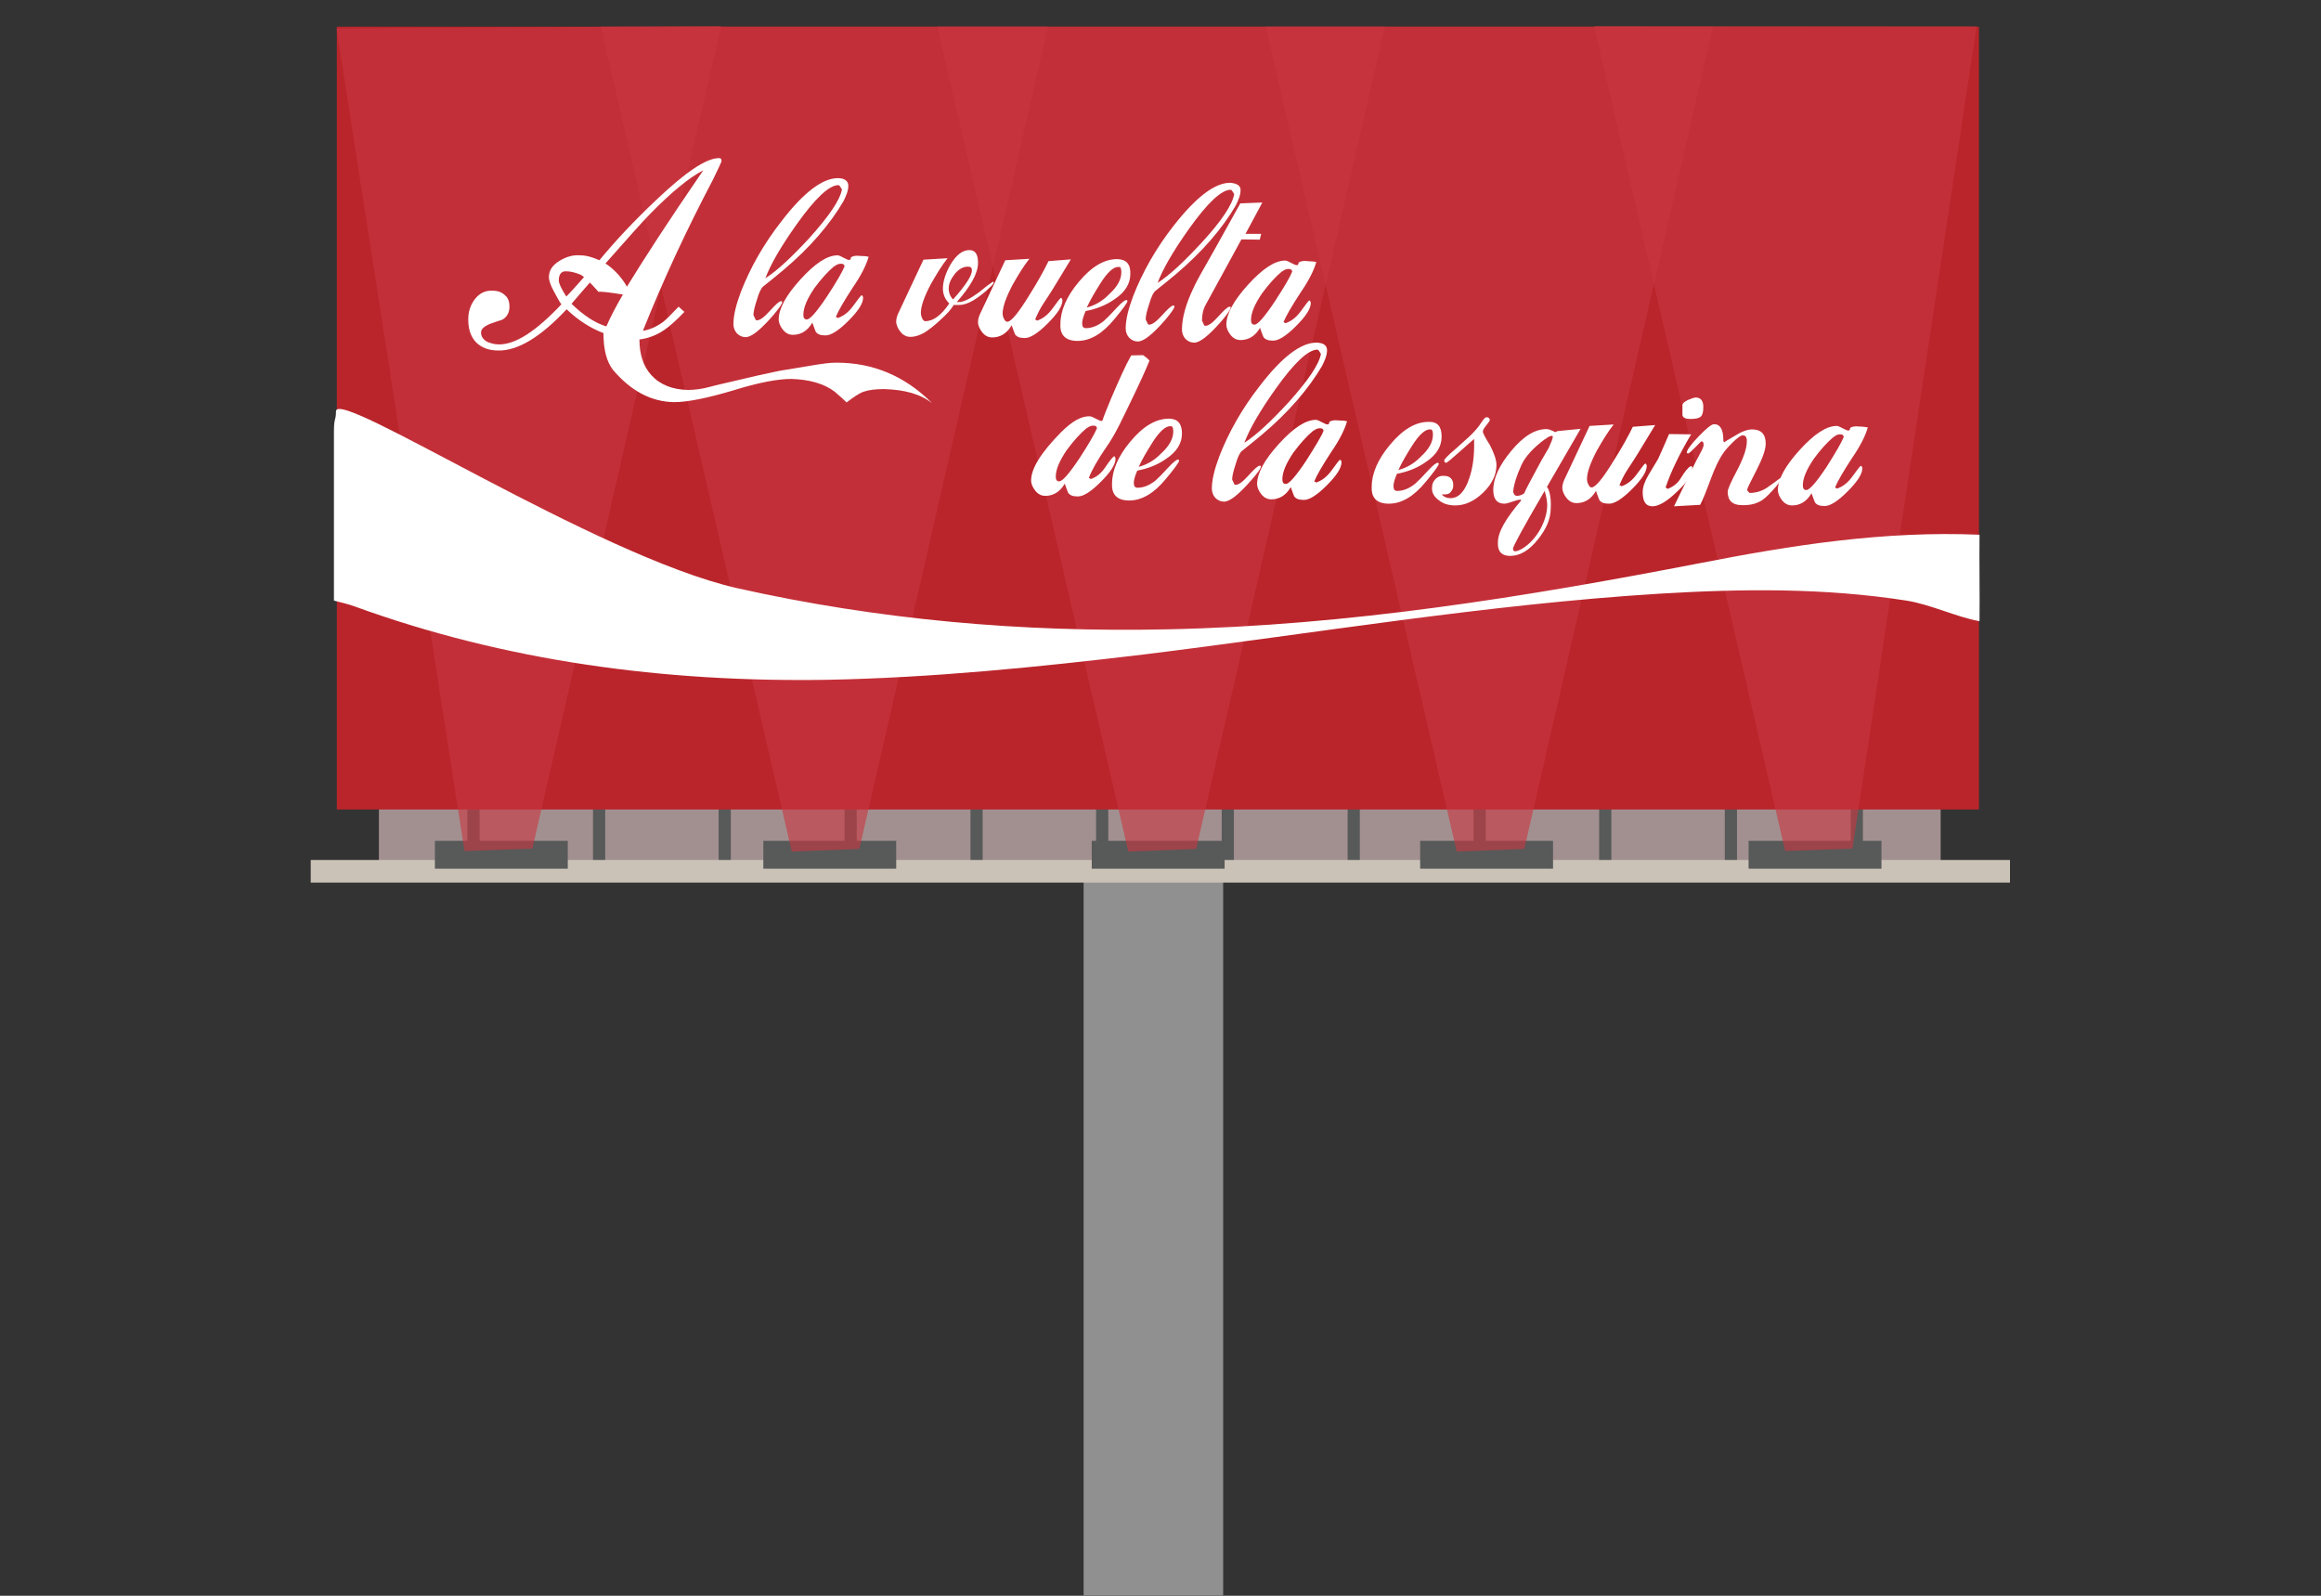 <?xml version="1.0" encoding="utf-8"?>
<!-- Generator: Adobe Illustrator 18.1.1, SVG Export Plug-In . SVG Version: 6.00 Build 0)  -->
<svg version="1.1" id="Layer_1" xmlns="http://www.w3.org/2000/svg" xmlns:xlink="http://www.w3.org/1999/xlink" x="0px" y="0px"
	 viewBox="0 0 800 550" enable-background="new 0 0 800 550" xml:space="preserve">
<rect x="0" y="0" width="800" height="550" fill="#333333" stroke="none"/>
<rect x="373.5" y="285" fill="#909090" width="48.1" height="264.9"/>
<rect x="130.6" y="266.9" fill="#A29090" width="538.3" height="30.1"/>
<rect x="161.1" y="266.9" fill="#585959" width="4.2" height="30.1"/>
<rect x="204.4" y="266.9" fill="#585959" width="4.2" height="30.1"/>
<rect x="247.7" y="266.9" fill="#585959" width="4.2" height="30.1"/>
<rect x="291.1" y="266.9" fill="#585959" width="4.2" height="30.1"/>
<rect x="334.5" y="266.9" fill="#585959" width="4.2" height="30.1"/>
<rect x="377.8" y="266.9" fill="#585959" width="4.2" height="30.1"/>
<rect x="421.1" y="266.9" fill="#585959" width="4.2" height="30.1"/>
<rect x="464.5" y="266.9" fill="#585959" width="4.2" height="30.1"/>
<rect x="507.9" y="266.9" fill="#585959" width="4.2" height="30.1"/>
<rect x="551.2" y="266.9" fill="#585959" width="4.2" height="30.1"/>
<rect x="594.5" y="266.9" fill="#585959" width="4.2" height="30.1"/>
<rect x="637.9" y="266.9" fill="#585959" width="4.2" height="30.1"/>
<rect x="107.1" y="296.4" fill="#CAC2B7" width="585.7" height="7.8"/>
<rect x="149.9" y="289.8" fill="#585959" width="45.8" height="9.6"/>
<rect x="263.1" y="289.8" fill="#585959" width="45.8" height="9.6"/>
<rect x="376.3" y="289.8" fill="#585959" width="45.8" height="9.6"/>
<rect x="489.5" y="289.8" fill="#585959" width="45.8" height="9.6"/>
<rect x="602.7" y="289.8" fill="#585959" width="45.8" height="9.6"/>
<rect x="116.1" y="9.2" fill="#BA252B" width="566" height="269.8"/>
<polygon opacity="0.61" fill="#C93641" points="183.5,292.5 248.5,9 116,9.8 160.1,293.3 "/>
<polygon opacity="0.61" fill="#C93641" points="296.2,292.6 361.2,9.2 207.1,9.2 272.9,293.5 "/>
<polygon opacity="0.61" fill="#C93641" points="412.3,292.6 477.3,9.2 323.1,9.2 388.9,293.5 "/>
<polygon opacity="0.61" fill="#C93641" points="525.4,292.6 590.4,9.2 436.3,9.2 502.1,293.5 "/>
<polygon opacity="0.61" fill="#C93641" points="638.5,292.5 681.3,9.1 549.5,9 615.3,293.3 "/>
<g>
	<g>
		<path fill="#FFFFFF" d="M321.3,139c-4-3.2-9.5-4.7-16.6-4.9c-2.9,0-5.3,0.3-7,0.9c-1.5,0.5-3.4,1.8-5.9,3.7
			c-0.8-0.8-2.1-2-4.1-3.7c-3.7-2.8-8.7-4.2-14.9-4.4c-4.6,0-11.3,1.2-20.2,4c-8.8,2.6-15.6,4-20.2,4c-7.9-0.1-14.9-3.8-21.1-11.1
			c-2.2-2.8-3.3-7-3.3-12.7c-4.5-1.7-8.7-4.4-12.7-8.2c-9,9.6-16.9,14.4-23.7,14.2c-3.3,0-5.8-1.1-7.6-2.9c-1.8-2-2.6-4.5-2.6-7.8
			c0-2.8,0.8-5,2.2-6.9c1.6-2.1,3.7-3.2,6.3-3c1.7,0,3,0.5,4.1,1.5c1.1,0.9,1.6,2.2,1.6,4c0,2.1-0.9,3.6-2.5,4.5
			c-1.5,0.5-2.9,0.9-4.4,1.5c-1.8,0.8-2.9,1.7-2.9,2.9c0,1.3,0.7,2.4,2.1,3.2c1.2,0.5,2.5,0.9,4,0.9c5.8,0.1,12.9-4.6,21.6-13.8
			c-0.7-0.9-1.5-2.5-2.6-4.5s-1.7-3.7-1.7-4.9c0-2.4,1.3-4.2,3.8-5.7c2.2-1.3,4.5-2,7-1.8c2.1,0,4.4,0.7,6.6,1.7
			c5.5-6.7,12-13.6,19.5-20.7c10.3-9.8,17.5-14.6,21.8-14.5c0.5,0,0.8,0.3,0.8,0.9c0,0.5-1.1,2.6-3,6.6c-9.1,17.3-17.1,34.5-24.1,52
			c2.2-0.3,4.5-1.3,6.9-3c1.2-0.9,3-2.8,5.4-5.3l2,1.8c-2.8,2.9-5,4.9-6.9,6.2c-2.6,1.8-5.5,2.9-8.6,3.3c0,5.1,1.3,9.2,4.1,12.3
			c3,3.3,7.3,5,12.7,5.1c2.1,0,4.7-0.3,7.6-1.1c2.5-0.7,5-1.2,7.5-1.8c6.6-1.6,12-2.8,16.4-3.7c1.8-0.3,5.3-0.9,10.3-1.7
			c4-0.7,7-1.1,9-1.1C300.8,124.9,312,129.6,321.3,139z M201.3,95.5c-0.5-0.4-0.9-0.7-1.3-0.9h-0.1c-1.7-0.7-3.3-1.1-4.9-1.1
			s-2.4,1.1-2.4,3.2c0,0.9,0.9,2.9,2.6,5.5C196.9,100.5,198.9,98.2,201.3,95.5z M214.7,101.5c-4.6-0.7-7.5-1.1-8.4-0.9
			c-1.2-1.3-2.1-2.4-3-3.2c-2.4,2.8-4.5,5.1-6.3,7.3c4.2,4.1,8.3,6.7,12,7.8C210.4,109.2,212.4,105.5,214.7,101.5z M242.4,58.7
			c-5,2.6-10.9,7.5-17.9,14.6c-3,3-8.3,9-15.8,17.5c3,2,5.5,4.7,7.4,8C221.6,89.8,230.3,76.3,242.4,58.7z"/>
	</g>
	<path fill="#FFFFFF" d="M292.4,64c0,1.7-0.7,3.4-1.7,5.4c-4.7,8-11.6,16-20.6,23.6c-1.6,1.3-3.8,3.2-7,5.7
		c-0.7,0.5-1.5,2.1-2.2,4.6c-0.8,2.4-1.2,4.1-1.2,5.3l0.8,1.7c0.1,0,0.3,0.1,0.4,0.1c1.1,0,2.5-1.1,4.5-3.3c2-2.2,3.2-3.3,3.8-3.3
		c0.3,0,0.4,0.1,0.4,0.4c0,0.5-1.1,2.1-3.2,4.6c-4.4,5-7.4,7.4-9.4,7.4c-1.2,0-2.2-0.5-3-1.3c-0.8-0.9-1.2-2-1.2-3.2
		c0-3,0.9-6.7,2.6-11.2c3.2-8.2,7.8-16.4,14-24.3c7.6-9.9,14.1-14.8,19.4-14.8C291.1,61.4,292.4,62.4,292.4,64z M290.2,65.3
		c-0.5-0.9-0.9-1.5-1.2-1.5c-3.2,0-8,4.5-14.4,13.5c-5.4,7.6-9,13.8-10.8,18.6c4.1-2.6,9.1-7.3,15.3-14
		C285.8,74.4,289.5,69,290.2,65.3z"/>
	<path fill="#FFFFFF" d="M299.4,88.5c-0.8,2.8-2.5,6.3-5.4,10.5c-3,4.6-5,8-5.9,10.2l0.7,0.4c2-0.7,3.7-2,5.3-4.2
		c1.6-2.2,2.5-3.4,2.8-3.6h0.3c0.1,0.3,0.3,0.5,0.3,0.8c0,2-1.7,4.6-5.1,8c-3.4,3.4-6.1,5.1-8,5c-1.6,0-2.6-0.4-3.2-1.2
		c-0.1-0.1-0.5-1.3-1.2-3.2c-1.7,2.9-4,4.2-6.7,4.2c-1.3,0-2.4-0.5-3.4-1.7c-0.9-1.1-1.5-2.4-1.5-3.6c0-3.7,2.5-8.3,7.5-13.8
		c5-5.5,9.2-8.3,12.8-8.3c0.4,0,1.1,0.3,2,0.8s1.6,0.8,2.1,0.8c0.3-0.1,0.5-0.4,0.5-0.9c0.5-0.4,1.6-0.7,3-0.5
		C297.4,88.2,298.6,88.3,299.4,88.5z M291.1,91.8c-0.1-0.7-0.5-0.9-1.3-0.9c-0.7,0-1.5,0.3-2.2,0.9v-0.1c-2.4,2-4.6,4.5-6.9,7.6
		c-2.5,3.7-3.8,6.7-3.8,9.2c0,1.1,0.4,1.6,1.2,1.6c1.1,0,3.4-2.6,7-8C288.3,97.2,290.3,93.8,291.1,91.8z"/>
	<path fill="#FFFFFF" d="M342.5,97.4c0,0.3-0.3,0.7-0.8,1.2c-4.6,4.4-8.3,6.6-11.2,6.5c-0.5,0-1.2,0-1.8,0c-0.8,1.5-2.4,3.2-4.5,5.1
		c-2.1,2-4,3.4-5.5,4.4c-1.6,0.9-3.2,1.5-4.9,1.5c-1.3,0-2.4-0.5-3.4-1.7c-0.9-1.1-1.5-2.4-1.5-3.6c0-0.9,0.3-2,0.8-3l8.6-18.3
		l8.3-0.5c-2,2.5-3.8,5.5-5.8,9c-2.2,4.2-3.4,7.5-3.4,9.8c0,0.5,0.1,1.1,0.4,1.8c0.3,0.7,0.7,1.1,1.1,1.1c2.8,0,5.5-2,8.3-6.1
		c-1.5-1.5-2.2-3.2-2.2-5.1c0-2.5,0.9-5.3,2.6-8.3c2-3.3,4.1-5,6.5-5c2.1,0,3,1.5,3,4.4c0,3.6-2.5,8-7.3,13.5h0.7c1.7,0,4-1.2,7-3.4
		c2.9-2.4,4.4-3.4,4.4-3.4C342.4,96.9,342.5,97.2,342.5,97.4z M335,93.2c0-0.9-0.4-1.3-1.3-1.3c-1.7,0-3.2,0.8-4.6,2.5
		c-1.3,1.7-2.1,3.3-2.1,5c0,1.5,0.5,2.8,1.5,3.8C332.7,98.5,335,95.1,335,93.2z"/>
	<path fill="#FFFFFF" d="M369.1,89.4l-6.2,10.2c-0.8,1.2-1.8,2.9-3.3,5.1c-1.2,1.8-2.1,3.7-2.8,5.4l0.7,0.4c2-0.7,3.7-2,5.3-4.2
		c1.6-2.2,2.5-3.4,2.8-3.6h0.3c0.1,0.3,0.3,0.5,0.3,0.8c0,2-1.7,4.6-5.1,8c-3.4,3.4-6.1,5.1-8,5c-1.6,0-2.6-0.4-3.2-1.2
		c-0.1-0.1-0.5-1.3-1.2-3.2c-1.7,2.9-4,4.2-6.7,4.2c-1.3,0-2.4-0.5-3.4-1.7c-0.9-1.1-1.5-2.4-1.5-3.6c0-0.9,0.3-2,0.8-3l8.6-18.3
		l8.3-0.5c-2,2.5-3.8,5.5-5.8,9c-2.2,4.2-3.4,7.5-3.4,9.8c0,0.5,0.1,1.2,0.4,1.7c0.3,0.8,0.7,1.2,1.2,1.2c1.3,0,3.8-3,7.6-9.2
		c2.9-4.6,5.1-8.6,6.6-11.7L369.1,89.4z"/>
	<path fill="#FFFFFF" d="M389.6,94.4c0,3.4-1.8,6.3-5.4,8.7c-2.8,2-6.2,3.4-10,4.1c-0.8,1.8-1.2,3.3-1.2,4.2c0,1.2,0.4,1.7,1.3,1.7
		c2,0,4.1-0.8,6.2-2.5c0.9-0.8,2.5-2.4,4.6-4.7c1.6-1.7,2.6-2.5,3.2-2.5c0.1,0,0.3,0.1,0.3,0.4c0,0.5-1.5,2.6-4.5,6.2
		c-4.1,5-8.3,7.5-12.7,7.5c-4.1,0-6.1-2-5.9-5.8c0-4.6,2.1-9.5,6.3-14.5c4.4-5.3,8.8-7.9,13.3-7.9C388.3,89.4,389.7,91.1,389.6,94.4
		z M386.5,93.8c0-0.7-0.1-1.3-0.4-1.7c-0.1-0.1-0.4-0.1-0.7-0.1c-1.6,0-3.7,1.8-6.2,5.8c-1.8,2.9-3.4,5.5-4.6,8.2
		c2.6-0.7,5.3-2.1,7.6-4.5C385.2,98.8,386.5,96.3,386.5,93.8z"/>
	<path fill="#FFFFFF" d="M427.6,65.5c0,1.7-0.7,3.4-1.7,5.4c-4.7,8-11.6,16-20.6,23.6c-1.6,1.3-3.8,3.2-7,5.7
		c-0.7,0.5-1.5,2.1-2.2,4.6c-0.8,2.4-1.2,4.1-1.2,5.3l0.8,1.7c0.1,0,0.3,0.1,0.4,0.1c1.1,0,2.5-1.1,4.5-3.3c2-2.2,3.2-3.3,3.8-3.3
		c0.3,0,0.4,0.1,0.4,0.4c0,0.5-1.1,2.1-3.2,4.6c-4.4,5-7.4,7.4-9.4,7.4c-1.2,0-2.2-0.5-3-1.3c-0.8-0.9-1.2-2-1.2-3.2
		c0-3,0.9-6.7,2.6-11.2c3.2-8.2,7.8-16.4,14-24.3C412.3,67.9,418.7,63,424,63C426.4,63.2,427.6,64,427.6,65.5z M425.4,66.9
		c-0.5-0.9-0.9-1.5-1.2-1.5c-3.2,0-8,4.5-14.4,13.5c-5.4,7.6-9,13.8-10.8,18.6c4.1-2.6,9.1-7.3,15.3-14
		C421.1,76.1,424.8,70.5,425.4,66.9z"/>
	<path fill="#FFFFFF" d="M435.1,69.8l-5.8,10.8h5.4l-0.5,2l-6.3-0.1L415.6,105c-0.9,1.6-1.3,3.4-1.3,5.5l0.8,1.7
		c0.1,0,0.3,0.1,0.4,0.1c1.1,0,2.5-1.1,4.5-3.3c2-2.2,3.2-3.3,3.8-3.3c0.3,0,0.4,0.1,0.4,0.4c0,0.5-1.1,2.1-3.2,4.6
		c-4.4,5-7.4,7.4-9.4,7.4c-1.2,0-2.2-0.5-3-1.3c-0.8-0.9-1.2-2-1.2-3.2c0-4,1.3-8.8,4-14.4c0.5-1.3,3-5.8,7.3-13.3l8.8-15.8
		L435.1,69.8z"/>
	<path fill="#FFFFFF" d="M453.7,90.3c-0.8,2.8-2.5,6.3-5.4,10.5c-3,4.6-5,8-5.9,10.2l0.7,0.4c2-0.7,3.7-2,5.3-4.2
		c1.6-2.2,2.5-3.4,2.8-3.6h0.3c0.1,0.3,0.3,0.5,0.3,0.8c0,2-1.7,4.6-5.1,8s-6.1,5.1-8,5c-1.6,0-2.6-0.4-3.2-1.2
		c-0.1-0.1-0.5-1.3-1.2-3.2c-1.7,2.9-4,4.2-6.7,4.2c-1.3,0-2.4-0.5-3.4-1.7c-0.9-1.1-1.5-2.4-1.5-3.6c0-3.7,2.5-8.3,7.5-13.8
		c5-5.5,9.2-8.3,12.8-8.3c0.4,0,1.1,0.3,2,0.8c0.9,0.5,1.6,0.8,2.1,0.8c0.3-0.1,0.5-0.4,0.5-0.9c0.5-0.4,1.6-0.7,3-0.5
		C451.8,90.1,452.9,90.1,453.7,90.3z M445.4,93.6c-0.1-0.7-0.5-0.9-1.3-0.9c-0.7,0-1.5,0.3-2.2,0.9v-0.1c-2.4,2-4.6,4.5-6.9,7.6
		c-2.5,3.7-3.8,6.7-3.8,9.2c0,1.1,0.4,1.6,1.2,1.6c1.1,0,3.4-2.6,7-8C442.6,99,444.6,95.6,445.4,93.6z"/>
	<path fill="#FFFFFF" d="M396.2,124.3c-1.2,3-3.3,7.6-6.2,13.6c-1.3,2.6-2.6,5.5-4.1,8.4c-1.6,3.2-3.2,5.9-4.7,8
		c-2.9,4.2-4.9,7.8-5.9,10.4l0.7,0.4c2-0.7,3.6-2,5-4.1s2.4-3.3,2.9-3.7h0.3c0.1,0.3,0.3,0.5,0.3,0.8c0,2-1.7,4.6-5.1,8
		s-6.1,5.1-8,5c-1.6,0-2.6-0.4-3.2-1.2c-0.1-0.1-0.5-1.3-1.2-3.2c-1.7,2.9-4,4.2-6.7,4.2c-1.3,0-2.4-0.5-3.4-1.7
		c-0.9-1.1-1.5-2.4-1.5-3.6c0-4.1,3.4-9.6,10.3-16.6c3.7-3.7,7-5.7,10-5.5c0.4,0,1.1,0.3,2,0.8c0.9,0.5,1.6,0.8,2.1,0.8
		c0.1-0.1,0.4-0.4,0.5-1.1c0.3-0.8,1.1-2.9,2.6-6.5c2.8-6.5,5-11.5,7-15l4.1-0.1C394.7,123,395.5,123.4,396.2,124.3z M378.1,147.6
		c-0.1-0.7-0.5-0.9-1.3-0.9c-0.7,0-1.5,0.3-2.2,0.9v-0.1c-2.4,2-4.6,4.5-6.9,7.6c-2.5,3.7-3.8,6.7-3.8,9.2c0,1.1,0.4,1.6,1.2,1.6
		c1.1,0,3.4-2.6,7-8C375.3,153,377.3,149.5,378.1,147.6z"/>
	<path fill="#FFFFFF" d="M407.4,149.4c0,3.4-1.8,6.3-5.4,8.7c-2.8,2-6.2,3.4-10,4.1c-0.8,1.8-1.2,3.3-1.2,4.2c0,1.2,0.4,1.7,1.3,1.7
		c2,0,4.1-0.8,6.2-2.5c0.9-0.8,2.5-2.4,4.6-4.7c1.6-1.7,2.6-2.5,3.2-2.5c0.1,0,0.3,0.1,0.3,0.4c0,0.5-1.5,2.6-4.5,6.2
		c-4.1,5-8.3,7.5-12.7,7.5c-4.1,0-6.1-2-5.9-5.8c0-4.6,2.1-9.5,6.3-14.5c4.4-5.3,8.8-7.9,13.3-7.9
		C405.9,144.3,407.4,146,407.4,149.4z M404.4,148.7c0-0.7-0.1-1.3-0.4-1.7c-0.1-0.1-0.4-0.1-0.7-0.1c-1.6,0-3.7,1.8-6.2,5.8
		c-1.8,2.9-3.4,5.5-4.6,8.2c2.6-0.7,5.3-2.1,7.6-4.5C403,153.8,404.4,151.2,404.4,148.7z"/>
	<path fill="#FFFFFF" d="M457.4,120.7c0,1.7-0.7,3.4-1.7,5.4c-4.7,8-11.6,16-20.6,23.6c-1.6,1.3-3.8,3.2-7,5.7
		c-0.7,0.5-1.5,2.1-2.2,4.6c-0.8,2.4-1.2,4.1-1.2,5.3l0.8,1.7c0.1,0,0.3,0.1,0.4,0.1c1.1,0,2.5-1.1,4.5-3.3c2-2.2,3.2-3.3,3.8-3.3
		c0.3,0,0.4,0.1,0.4,0.4c0,0.5-1.1,2.1-3.3,4.6c-4.4,5-7.4,7.4-9.4,7.4c-1.2,0-2.2-0.5-3-1.3c-0.8-0.9-1.2-2-1.2-3.2
		c0-3,0.9-6.7,2.6-11.2c3.2-8.2,7.8-16.4,14-24.3c7.6-9.9,14.1-14.8,19.4-14.8C456.2,118.1,457.4,119.1,457.4,120.7z M455.3,122
		c-0.5-0.9-0.9-1.5-1.2-1.5c-3.2,0-8,4.5-14.4,13.5c-5.4,7.6-9,13.8-10.8,18.6c4.1-2.6,9.1-7.3,15.3-14
		C450.9,131.1,454.6,125.7,455.3,122z"/>
	<path fill="#FFFFFF" d="M464.3,145.2c-0.8,2.8-2.5,6.3-5.4,10.5c-3,4.6-5,8-5.9,10.2l0.7,0.4c2-0.7,3.7-2,5.3-4.2s2.5-3.4,2.8-3.6
		h0.3c0.1,0.3,0.3,0.5,0.3,0.8c0,2-1.7,4.6-5.1,8c-3.4,3.4-6.1,5.1-8,5c-1.6,0-2.6-0.4-3.2-1.2c-0.1-0.1-0.5-1.3-1.2-3.2
		c-1.7,2.9-4,4.2-6.7,4.2c-1.3,0-2.4-0.5-3.4-1.7c-0.9-1.1-1.5-2.4-1.5-3.6c0-3.7,2.5-8.3,7.5-13.8c5-5.5,9.2-8.3,12.8-8.3
		c0.4,0,1.1,0.3,2,0.8c0.9,0.5,1.6,0.8,2.1,0.8c0.3-0.1,0.5-0.4,0.5-0.9c0.5-0.4,1.6-0.7,3-0.5C462.5,144.9,463.6,145,464.3,145.2z
		 M456.2,148.5c-0.1-0.7-0.5-0.9-1.3-0.9c-0.7,0-1.5,0.3-2.2,0.9v-0.1c-2.4,2-4.6,4.5-6.9,7.6c-2.5,3.7-3.8,6.7-3.8,9.2
		c0,1.1,0.4,1.6,1.2,1.6c1.1,0,3.4-2.6,7-8C453.3,153.9,455.4,150.5,456.2,148.5z"/>
	<path fill="#FFFFFF" d="M496.9,150.5c0,3.4-1.8,6.3-5.4,8.7c-2.8,2-6.2,3.4-10,4.1c-0.8,1.8-1.2,3.3-1.2,4.2c0,1.2,0.4,1.7,1.3,1.7
		c2,0,4.1-0.8,6.2-2.5c0.9-0.8,2.5-2.4,4.6-4.7c1.6-1.7,2.6-2.5,3.2-2.5c0.1,0,0.3,0.1,0.3,0.4c0,0.5-1.5,2.6-4.5,6.2
		c-4.1,5-8.3,7.5-12.7,7.5c-4.1,0-6.1-2-5.9-5.8c0-4.6,2.1-9.5,6.3-14.5c4.4-5.3,8.8-7.9,13.3-7.9
		C495.5,145.3,496.9,147,496.9,150.5z M493.9,149.8c0-0.7-0.1-1.3-0.4-1.7c-0.1-0.1-0.4-0.1-0.7-0.1c-1.6,0-3.7,1.8-6.2,5.8
		c-1.8,2.9-3.4,5.5-4.6,8.2c2.6-0.7,5.3-2.1,7.6-4.5C492.6,154.8,493.9,152.3,493.9,149.8z"/>
	<path fill="#FFFFFF" d="M515.8,160.3c0,3.4-1.6,6.6-4.6,9.5c-3,2.9-6.2,4.4-9.6,4.4c-2.1,0-4-0.5-5.4-1.6c-1.8-1.2-2.8-2.8-2.6-4.6
		c0-1.2,0.4-2.1,1.2-2.9c0.8-0.8,1.7-1.2,2.9-1.1c2.1,0,3.3,1.2,3.2,3.4c0,0.8-0.3,1.5-0.8,2.1c-0.5,0.7-1.2,0.9-2,0.9
		c-0.5,0-0.9,0-1.2,0c0.8,0.9,1.8,1.3,3,1.3c2.9,0,5.1-2.4,6.6-7.1c1.1-3.3,1.6-7,1.6-10.9v-2.4c-0.5,0.4-2.1,1.8-5,4.4
		c-2.9,2.6-4.4,3.8-4.6,3.8c-0.5,0-0.7-0.3-0.7-0.8c0-0.4,1.2-1.7,3.7-3.8c1.6-1.5,3.3-2.9,4.9-4.4c1.8-1.7,3.2-3.3,4.2-4.9
		c0.8-1.2,1.3-1.8,1.8-1.8c0.7,0,1.1,0.4,1.1,1.1c0,0.1-0.4,0.7-1.2,1.7c-0.8,0.9-1.2,1.7-1.2,2.2c0,0.4,0.8,2,2.5,4.7
		C515,156.3,515.8,158.5,515.8,160.3z"/>
	<path fill="#FFFFFF" d="M544.8,147.8l-11.6,20c0.9,1.2,1.5,3.7,1.3,7.4c0,3.6-1.5,7.1-4.4,10.7c-3,3.8-6.2,5.7-9.6,5.7
		c-2.9,0-4.4-1.6-4.2-4.7c0-3.6,2.8-8.3,8-14.4l-0.1-0.3h-0.1c-0.7,0-1.6,0.3-2.8,0.7c-1.2,0.4-2.1,0.7-2.8,0.7
		c-2.5,0-3.8-1.6-3.8-4.7c0-4.1,2.1-8.6,6.2-13.5c4.2-5.1,8.3-7.6,12.3-7.5c0.5,0,1.3,0.3,2.2,0.7c0.1,0.1,0.4,0.3,0.5,0.3
		c0.4,0,0.7-0.1,0.8-0.3L544.8,147.8z M535.2,150.7c0-0.1,0-0.4-0.1-0.5c-0.8,0-1.6,0.4-2.5,1.2v-0.1c-4.1,3-6.9,6.1-8.2,9
		c-1.7,3.7-2.6,6.7-2.8,8.8v0.8l0.1-0.1c0.1,0.7,0.5,1.1,1.2,1.1c0.8,0,1.6-0.3,2.4-0.8c0.8-1.8,2.9-5.7,6.1-11.6
		c0.5-0.9,1.3-2.2,2.4-4.1C534.6,152.6,535.2,151.2,535.2,150.7z M533.3,174.3c0-1.5-0.3-3.2-0.9-5.1c-7.3,12.5-10.9,19.1-10.9,19.9
		c0,0.7,0.3,0.9,0.8,0.9c0.5,0,1.3-0.3,2.4-0.9c2.4-1.5,4.4-3.6,6.1-6.5C532.4,179.7,533.2,177,533.3,174.3z"/>
	<path fill="#FFFFFF" d="M570.5,146.5l-6.2,10.2c-0.8,1.2-1.8,2.9-3.3,5.1c-1.2,1.8-2.1,3.7-2.8,5.4l0.7,0.4c2-0.7,3.7-2,5.3-4.2
		c1.6-2.2,2.5-3.4,2.8-3.6h0.3c0.1,0.3,0.3,0.5,0.3,0.8c0,2-1.7,4.6-5.1,8c-3.4,3.4-6.1,5.1-8,5c-1.6,0-2.6-0.4-3.2-1.2
		c-0.1-0.1-0.5-1.3-1.2-3.2c-1.7,2.9-4,4.2-6.7,4.2c-1.3,0-2.4-0.5-3.4-1.7c-0.9-1.1-1.5-2.4-1.5-3.6c0-0.9,0.3-2,0.8-3l8.6-18.3
		l8.3-0.5c-2,2.5-3.8,5.5-5.8,9c-2.2,4.2-3.4,7.5-3.4,9.8c0,0.5,0.1,1.2,0.4,1.7c0.3,0.8,0.7,1.2,1.2,1.2c1.3,0,3.8-3,7.6-9.2
		c2.9-4.6,5.1-8.6,6.6-11.7L570.5,146.5z"/>
	<path fill="#FFFFFF" d="M583.3,161.3c0,2.1-1.7,4.9-5.3,8.2c-3.4,3.3-6.3,5-8.4,5c-2.4,0-3.4-1.7-3.4-4.9c0-1.7,0.7-3.7,2-5.9
		l3.3-5.5c0.4-0.9,1.7-3.7,3.8-8.6l7.6,0.1c-4,6.7-7,12.9-8.8,18.3l0.7,0.5c1.8-0.7,3.4-1.8,4.6-3.8c1.3-2.2,2.5-3.6,3.3-4h0.3
		C583.2,160.7,583.3,160.9,583.3,161.3z M587.1,140.3c0,1.7-0.3,2.8-0.9,3.3c-0.5,0.5-1.7,0.8-3.4,0.8c-2,0-2.9-0.5-2.9-1.5v-3.2
		c0-0.7,0.7-1.2,1.8-1.8c1.2-0.5,2.2-0.9,2.9-0.9C586.3,137.1,587.1,138.2,587.1,140.3z"/>
	<path fill="#FFFFFF" d="M613.9,164.6c-0.1,1.1-1.2,2.6-3,4.5c-1.8,2-3.3,3.3-4.4,3.8c-1.6,0.8-3.6,1.3-6.1,1.2
		c-3.3,0-4.9-1.6-4.9-4.6c0-0.9,1.1-3.4,3.3-7.5c2.1-4.1,3.3-7.4,3.3-9.9v-0.9l-0.1,0.1c-0.1-0.8-0.4-1.2-1.1-1.2l-0.1-0.1
		c-0.7,0-2,0.9-3.7,2.6c-1.5,1.5-2.5,2.6-3.2,3.7c-1.3,1.8-2.8,4.9-4.2,8.7c-1.7,4.6-2.9,7.6-3.7,9l-9,0.5l7.3-15
		c0.4-0.7,0.9-1.7,1.7-3.2c0.8-1.5,1.2-2.4,1.2-3c0-0.8-0.3-1.2-0.7-1.2c-0.1,0-0.9,0.7-2.2,2.1c-1.3,1.3-2.1,2.1-2.5,2.1
		c0,0-0.1-0.1-0.3-0.1l-0.1-0.3c0.1-0.9,1.5-2.8,4.1-5.5s4.4-4.2,5.3-4.2c2.1,0,3.2,1.8,3.2,5.5c0,0.4,0.1,0.7,0.4,0.7
		c-0.1,0,1.1-0.8,3.6-2.2c2.5-1.6,4.5-2.2,5.9-2.2c3.2,0,4.7,1.7,4.7,4.9c0,2.1-1.1,5.1-3.2,9.2c-2.1,4.1-3.2,6.3-3.2,6.7
		c0,0.3,0.3,0.5,0.8,1.1c2.5,0,4.9-0.8,7-2.5C611.4,166.5,612.4,165.6,613.9,164.6L613.9,164.6z"/>
	<path fill="#FFFFFF" d="M643.8,147.3c-0.8,2.8-2.5,6.3-5.4,10.5c-3,4.6-5,8-5.9,10.2l0.7,0.4c2-0.7,3.7-2,5.3-4.2
		c1.6-2.2,2.5-3.4,2.8-3.6h0.3c0.1,0.3,0.3,0.5,0.3,0.8c0,2-1.7,4.6-5.1,8c-3.4,3.4-6.1,5.1-8,5c-1.6,0-2.6-0.4-3.2-1.2
		c-0.1-0.1-0.5-1.3-1.2-3.2c-1.7,2.9-4,4.2-6.7,4.2c-1.3,0-2.4-0.5-3.4-1.7c-0.9-1.1-1.5-2.4-1.5-3.6c0-3.7,2.5-8.3,7.5-13.8
		c5-5.5,9.2-8.3,12.8-8.3c0.4,0,1.1,0.3,2,0.8c0.9,0.5,1.6,0.8,2.1,0.8c0.3-0.1,0.5-0.4,0.5-0.9c0.5-0.4,1.6-0.7,3-0.5
		C642,147,643,147.2,643.8,147.3z M635.5,150.6c-0.1-0.7-0.5-0.9-1.3-0.9c-0.7,0-1.5,0.3-2.1,0.9v-0.1c-2.4,2-4.6,4.5-6.9,7.6
		c-2.5,3.7-3.8,6.7-3.8,9.2c0,1.1,0.4,1.6,1.2,1.6c1.1,0,3.4-2.6,7-8C632.7,156,634.7,152.6,635.5,150.6z"/>
	<path fill="#FFFFFF" d="M585.9,194.1c-60.4,11.7-121.1,21.5-183.3,22.8c-50.4,1.1-100-3.3-148.6-14.2
		c-48.7-11.1-138.2-69.4-138.2-60.9c0,3.4-0.7,1.8-0.7,7.1V207c2.6,0.7,5,1.2,7.1,2c52,18.9,106.7,26.2,162.9,25.3
		c36.5-0.7,72.8-4.4,108.9-8.7c59.3-7.3,118.3-17.3,178.3-21c28.4-1.7,56.6-2,84.8,2.4c8.3,1.3,17.3,5.7,25.2,7.1
		c0.1-9-0.1-20.8,0-29.8C649.4,182.9,617.6,187.9,585.9,194.1z"/>
</g>
</svg>
